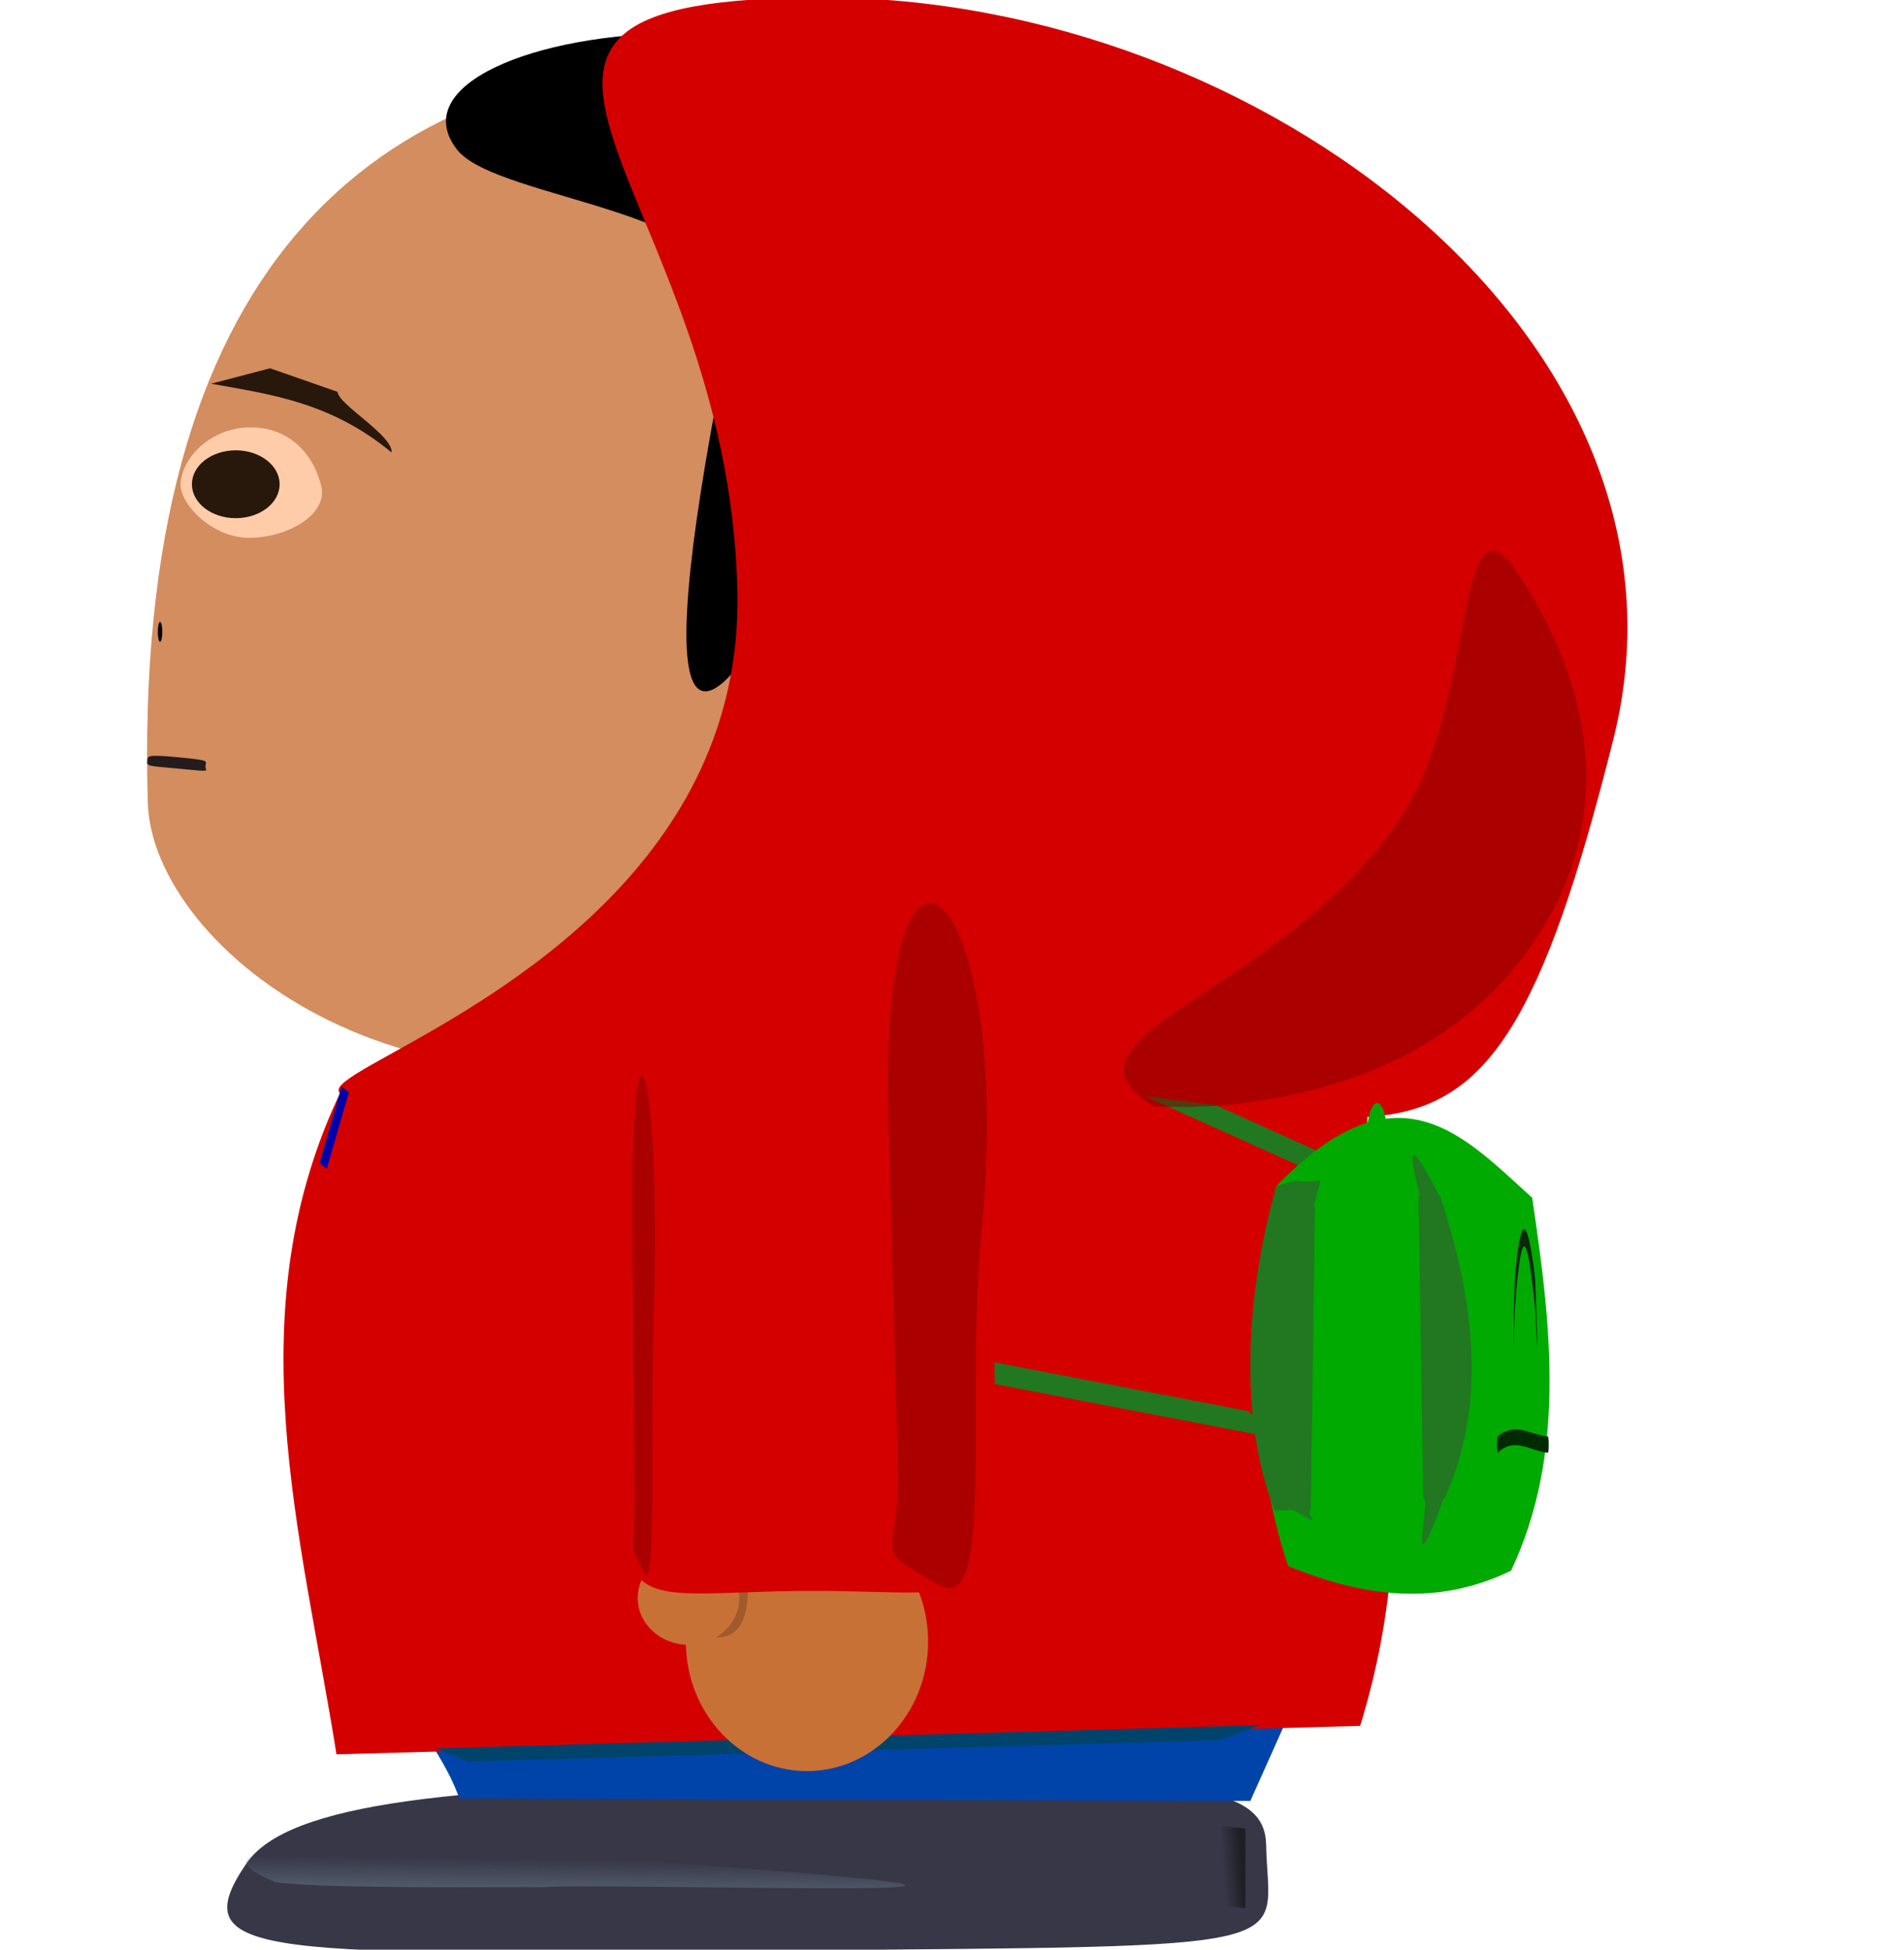 <?xml version="1.0" encoding="UTF-8" standalone="no"?>
<!-- Created with Inkscape (http://www.inkscape.org/) -->

<svg
   width="210mm"
   height="215mm"
   viewBox="0 0 210 215"
   version="1.1"
   id="svg5"
   inkscape:version="1.1 (c68e22c387, 2021-05-23)"
   sodipodi:docname="Gus_gauche.svg"
   inkscape:export-filename="C:\Users\basti\OneDrive\Images\gimp\Gus_gauche.png"
   inkscape:export-xdpi="4.8437209"
   inkscape:export-ydpi="4.8437209"
   xmlns:inkscape="http://www.inkscape.org/namespaces/inkscape"
   xmlns:sodipodi="http://sodipodi.sourceforge.net/DTD/sodipodi-0.dtd"
   xmlns:xlink="http://www.w3.org/1999/xlink"
   xmlns="http://www.w3.org/2000/svg"
   xmlns:svg="http://www.w3.org/2000/svg">
  <sodipodi:namedview
     id="namedview7"
     pagecolor="#ffffff"
     bordercolor="#666666"
     borderopacity="1.0"
     inkscape:pageshadow="2"
     inkscape:pageopacity="0.0"
     inkscape:pagecheckerboard="0"
     inkscape:document-units="mm"
     showgrid="false"
     inkscape:zoom="0.36168631"
     inkscape:cx="-569.55432"
     inkscape:cy="319.33749"
     inkscape:window-width="1920"
     inkscape:window-height="1001"
     inkscape:window-x="-9"
     inkscape:window-y="-9"
     inkscape:window-maximized="1"
     inkscape:current-layer="layer1"
     height="296mm" />
  <defs
     id="defs2">
    <linearGradient
       inkscape:collect="always"
       id="linearGradient30040">
      <stop
         style="stop-color:#1c1f24;stop-opacity:1;"
         offset="0"
         id="stop30036" />
      <stop
         style="stop-color:#1c1f24;stop-opacity:0;"
         offset="1"
         id="stop30038" />
    </linearGradient>
    <linearGradient
       inkscape:collect="always"
       id="linearGradient29840">
      <stop
         style="stop-color:#535d6c;stop-opacity:1;"
         offset="0"
         id="stop29836" />
      <stop
         style="stop-color:#535d6c;stop-opacity:0;"
         offset="1"
         id="stop29838" />
    </linearGradient>
    <linearGradient
       inkscape:collect="always"
       id="linearGradient5194">
      <stop
         style="stop-color:#800000;stop-opacity:1;"
         offset="0"
         id="stop5190" />
      <stop
         style="stop-color:#800000;stop-opacity:0;"
         offset="1"
         id="stop5192" />
    </linearGradient>
    <linearGradient
       inkscape:collect="always"
       xlink:href="#linearGradient5194"
       id="linearGradient7905"
       gradientUnits="userSpaceOnUse"
       gradientTransform="matrix(-0.738,0.142,0.213,1.401,114.65,-9.292)"
       x1="51.573"
       y1="126.188"
       x2="51.573"
       y2="126.188" />
    <linearGradient
       inkscape:collect="always"
       xlink:href="#linearGradient5194"
       id="linearGradient14432"
       gradientUnits="userSpaceOnUse"
       gradientTransform="matrix(-1.021,-0.7,-1.106,0.607,319.455,81.543)"
       x1="51.573"
       y1="126.188"
       x2="51.573"
       y2="126.188" />
    <linearGradient
       inkscape:collect="always"
       xlink:href="#linearGradient5194"
       id="linearGradient27326"
       gradientUnits="userSpaceOnUse"
       gradientTransform="matrix(-0.169,0.103,0.049,1.022,73.57,39.11)"
       x1="51.573"
       y1="126.188"
       x2="51.573"
       y2="126.188" />
    <linearGradient
       inkscape:collect="always"
       xlink:href="#linearGradient29840"
       id="linearGradient29842"
       x1="-227.651"
       y1="-227.239"
       x2="-227.676"
       y2="-223.428"
       gradientUnits="userSpaceOnUse"
       gradientTransform="matrix(1,0.018,-0.353,-0.935,195.717,-1.3722e-4)" />
    <linearGradient
       inkscape:collect="always"
       xlink:href="#linearGradient30040"
       id="linearGradient30042"
       x1="213.056"
       y1="-59.215"
       x2="213.223"
       y2="-61.333"
       gradientUnits="userSpaceOnUse"
       gradientTransform="matrix(1,0,0,1,-24.05,197.186)" />
  </defs>
  <g
     inkscape:label="Calque 1"
     inkscape:groupmode="layer"
     id="layer1">
    <path
       id="path11385"
       style="fill:#373748;stroke-width:0.603"
       d="m 27.188,205.483 c -7.266,10.633 2.043,10.078 59.985,9.6 58.296,-0.481 52.69,0.025 52.472,-11.669 -0.149,-7.943 -13.263,-6.742 -51.43,-6.742 -38.168,0 -56.522,2.219 -61.027,8.811 z"
       sodipodi:nodetypes="sssss" />
    <path
       id="rect10620"
       style="fill:#0044aa;stroke-width:0.561"
       d="M 142.033,189.377 H 45.284 c -0.29,-0.912 4.127,5.066 5.365,8.955 l 87.256,0.271 z"
       sodipodi:nodetypes="ccccc" />
    <path
       id="rect8523"
       style="fill:#d40000;stroke-width:0.391"
       d="m 150.767,121.639 c -42.543,-8.973 -75.727,-1.567 -113.084,-1.463 -11.798,24.429 -4.451,48.859 -0.573,73.288 l 112.906,-3.141 c 7.689,-24.957 1.211,-43.727 0.751,-68.684 z"
       sodipodi:nodetypes="ccccc" />
    <path
       id="rect10620-1"
       style="fill:#00446c;fill-opacity:0.998;stroke-width:0.199"
       d="m 139.044,190.236 -90.989,2.563 3.528,1.454 82.837,-2.333 z"
       sodipodi:nodetypes="ccccc" />
    <ellipse
       style="fill:#c87137;stroke-width:0.381"
       id="path9819-5"
       cx="-89.004"
       cy="181.03"
       rx="13.359"
       ry="14.279"
       transform="scale(-1,1)" />
    <path
       id="path10057-0"
       style="fill:#a05a2c;stroke-width:0.416"
       d="m 79.776,174.594 c 1.52,3.877 -3.208,5.975 -0.744,5.975 2.464,0 3.47,-1.847 3.47,-5.724 -1e-5,-3.877 -0.882,-5.265 -3.346,-5.265 -2.464,0 -0.887,1.171 0.62,5.014 z"
       sodipodi:nodetypes="sssss" />
    <ellipse
       style="fill:#c87137;stroke-width:0.148"
       id="path9819-9-5"
       cx="-75.94"
       cy="176.224"
       rx="5.602"
       ry="5.156"
       transform="scale(-1,1)" />
    <rect
       style="fill:#217821;stroke-width:0.32"
       id="rect20539-9"
       width="59.051"
       height="5.68"
       x="263.73"
       y="137.87"
       ry="0.073"
       transform="matrix(0.912,0.411,-1,-0.005,0,0)"
       inkscape:transform-center-x="9.9594721"
       inkscape:transform-center-y="-2.55463" />
    <rect
       style="fill:#217821;stroke-width:0.32"
       id="rect20539-9-6"
       width="59.274"
       height="5.68"
       x="-174.007"
       y="-312.406"
       ry="0.073"
       transform="matrix(0.982,0.189,-0.816,-0.578,0,0)"
       inkscape:transform-center-x="9.6182836"
       inkscape:transform-center-y="-3.6741516" />
    <path
       id="rect20539-9-5"
       style="fill:url(#linearGradient29842);fill-opacity:1;stroke-width:0.185"
       inkscape:transform-center-x="4.2314467"
       inkscape:transform-center-y="-2.9143217"
       d="m 30.299,207.552 c 4.806,0.648 17.757,0.572 30.069,0.553 0.028,-4e-5 0.005,-0.046 0.033,-0.047 16.534,-0.317 80.688,1.884 -1.378,-3.648 -0.028,-0.001 -0.041,-0.048 -0.069,-0.049 -10.023,-0.192 -20.21,-2.342 -30.069,-0.553 -0.028,0.005 -0.01,0.03 -0.033,0.047 -1.179,0.872 -3.725,1.456 1.378,3.648 0.026,0.011 0.041,0.045 0.069,0.049 z"
       sodipodi:nodetypes="sssssssss" />
    <path
       id="path31-6"
       style="fill:#d38d5f;fill-rule:evenodd;stroke-width:0.357"
       d="M 87.183,72.511 C 86.283,131.734 128.196,97.107 86.06,113.121 46.093,128.311 16.784,104.698 16.305,88.546 14.565,29.881 40.9,6.863 79.535,6.863 c 38.635,0 8.333,20.543 7.648,65.647 z"
       sodipodi:nodetypes="sssss" />
    <path
       id="path6217-4"
       style="fill:#d40000;stroke-width:0.379"
       d="m 109.556,133.423 c 0,49.768 4.005,41.34 -23.757,42.062 -19.712,0.513 -17.186,2.821 -17.186,-29.579 0,-22.631 9.625,-42.062 22.746,-42.062 13.12,0 18.197,6.948 18.197,29.579 z"
       sodipodi:nodetypes="sssss" />
    <path
       id="path32024"
       style="fill-opacity:0.998;stroke-width:0.265"
       d="m 50.397,16.485 c 4.447,5.752 32.884,6.649 30.414,18.679 C 61.01,131.601 105.239,29.253 105.373,19.776 105.499,10.875 91.92,3.658 75.325,3.657 58.73,3.657 44.952,9.442 50.397,16.485 Z"
       sodipodi:nodetypes="sssss" />
    <path
       id="path31"
       style="fill:#d40000;fill-rule:evenodd;stroke-width:0.399"
       d="m 81.331,65.378 c 1.12,59.223 -107.63,58.52 12.759,54.059 59.339,-2.199 68.265,24.459 83.88,-38.024 C 188.91,37.637 138.967,-0.269 90.855,-0.269 c -48.112,0 -10.378,20.543 -9.524,65.647 z"
       sodipodi:nodetypes="sssss" />
    <path
       id="path4257-0-5"
       style="fill:url(#linearGradient7905);fill-opacity:1;stroke-width:0.273"
       d="m 99.018,161.424 c 0.296,11.014 -3.378,8.782 4.476,13.332 6.379,3.695 2.882,-19.696 4.76,-38.876 3.753,-38.339 -11.319,-52.053 -10.258,-12.514 z"
       sodipodi:nodetypes="sssss" />
    <path
       id="path4257-0-5-7"
       style="fill:url(#linearGradient27326);fill-opacity:1;stroke-width:0.112"
       d="m 69.988,163.642 c 0.068,8.034 -0.774,6.406 1.026,9.725 1.462,2.695 0.661,-14.368 1.091,-28.359 0.86,-27.967 -2.594,-37.971 -2.351,-9.129 z"
       sodipodi:nodetypes="sssss" />
    <path
       id="path4257-0"
       style="fill:url(#linearGradient14432);fill-opacity:1;stroke-width:0.312"
       d="m 154.675,89.894 c -13.098,19.882 -40.05,24.278 -27.436,32.103 0,0 27.827,2.361 41.726,-17.819 10.15,-14.737 5.852,-29.926 -1.634,-41.045 -6.822,-10.134 -4.479,14.348 -12.656,26.761 z"
       sodipodi:nodetypes="sssss" />
    <rect
       style="fill:url(#linearGradient30042);fill-opacity:1;stroke-width:0.454"
       id="rect11065-9"
       width="8.778"
       height="3.269"
       x="184.779"
       y="135.082"
       transform="matrix(-1.1291307e-4,1,0.993,0.122,0,0)" />
    <rect
       style="fill:#0000aa;stroke-width:0.254"
       id="rect11065-3"
       width="1.02"
       height="8.773"
       x="-75.86"
       y="76.883"
       transform="matrix(-0.789,-0.614,-0.278,0.961,0,0)" />
    <path
       id="rect17082"
       style="fill:#00aa00;stroke-width:0.147"
       d="m 168.99,132.084 c -7.604,-6.841 -14.792,-15.166 -28.21,-1.293 -3.137,16.053 -2.649,29.984 1.286,41.899 8.477,3.504 16.615,4.424 24.594,0.517 6.087,-12.831 4.445,-26.938 2.331,-41.123 z"
       sodipodi:nodetypes="ccccc" />
    <rect
       style="fill:#00aa00;stroke-width:0.369"
       id="rect17663"
       width="2.198"
       height="10.2"
       x="-152.965"
       y="121.639"
       ry="3.326"
       transform="scale(-1,1)" />
    <path
       id="rect17811"
       style="fill:#0b280b;stroke-width:0.056"
       d="m 169.304,140.855 c -0.851,-6.924 -1.594,-7.218 -2.214,0 -0.037,0.432 -0.195,6.511 -0.195,7.442 0,0.931 0.159,-3.598 0.195,-4.08 0.828,-11.088 1.527,-6.69 2.214,0 0.038,0.374 0.249,5.194 0.249,4.263 0,-0.931 -0.209,-7.304 -0.249,-7.625 z"
       sodipodi:nodetypes="sssssss" />
    <path
       id="rect17813"
       style="fill:#002b00;stroke-width:0.118"
       d="m 170.725,158.405 c -1.841,-0.158 -3.682,-1.657 -5.522,0 -0.051,0.046 -0.092,0.402 -0.092,0.902 0,0.5 0.041,0.953 0.092,0.902 1.841,-1.823 3.682,-0.138 5.522,0 0.051,0.004 0.092,-0.402 0.092,-0.902 0,-0.5 -0.041,-0.898 -0.092,-0.902 z"
       sodipodi:nodetypes="sssssss" />
    <path
       id="rect19198"
       style="fill:#217821;stroke-width:0.191"
       d="m 156.447,131.867 0.524,33.335 c 5.8e-4,0.037 0.102,0.032 0.13,0.067 0.52,0.621 -1.894,11.047 2.119,-0.009 0.013,-0.036 0.112,-0.031 0.128,-0.068 4.61,-10.143 3.402,-21.463 -0.524,-33.335 -0.012,-0.037 -0.112,-0.031 -0.13,-0.067 -3.7,-7.292 -3.165,-4.263 -2.119,0.009 0.008,0.037 -0.129,0.03 -0.128,0.068 z"
       sodipodi:nodetypes="sssssssss" />
    <path
       id="rect19198-2"
       style="fill:#217821;stroke-width:0.177"
       d="m 145.03,133.129 -0.452,33.335 c -5.1e-4,0.037 -0.088,0.032 -0.113,0.067 -0.448,0.621 1.894,2.124 -1.829,-0.009 -0.033,-0.019 -2.036,0.098 -2.05,0.062 -3.979,-10.143 -3.195,-23.921 0.193,-35.792 0,0 2.013,-0.589 2.052,-0.584 3.582,0.467 2.99,-1.418 2.088,2.854 -0.007,0.037 0.111,0.03 0.111,0.068 z"
       sodipodi:nodetypes="sssssssss" />
    <path
       id="rect1430"
       style="fill:#28170b;stroke-width:0.148"
       d="m 37.23,43.211 -7.445,-2.596 -6.498,1.701 c 6.595,1.18 13.179,2.028 19.902,7.58 0.166,-1.887 -5.852,-5.256 -5.96,-6.685 z"
       sodipodi:nodetypes="ccccc"
       inkscape:transform-center-x="-2.8274192"
       inkscape:transform-center-y="2.5526531" />
    <path
       id="path2169-5-4-0"
       style="fill:#ffccaa;stroke-width:0.456"
       d="m 35.433,53.603 c 0.762,3.168 -3.774,5.709 -7.952,5.709 -4.179,0 -7.757,-3.845 -7.566,-6.092 0.235,-2.765 3.259,-5.997 7.566,-6.092 4.178,-0.093 7.051,2.728 7.952,6.476 z"
       sodipodi:nodetypes="sssss" />
    <path
       id="path3219-1"
       style="fill:#241c1c;stroke-width:0.48"
       d="m 16.241,83.953 c -0.056,0.58 0.15,0.496 3.731,0.84 3.581,0.343 2.636,0.261 2.691,-0.32 0.056,-0.58 0.581,-0.619 -3,-0.962 -3.581,-0.343 -3.366,-0.137 -3.422,0.443 z"
       sodipodi:nodetypes="sssss" />
    <ellipse
       style="fill:#28170b;stroke-width:0.286"
       id="path2169"
       ry="3.742"
       rx="4.837"
       cy="53.401"
       cx="-26.003"
       transform="scale(-1,1)" />
    <ellipse
       style="fill:#000000;fill-opacity:0.998;stroke-width:0.434"
       id="path31470"
       cx="-17.653"
       cy="69.678"
       rx="0.246"
       ry="1.097"
       transform="scale(-1,1)" />
  </g>
</svg>
